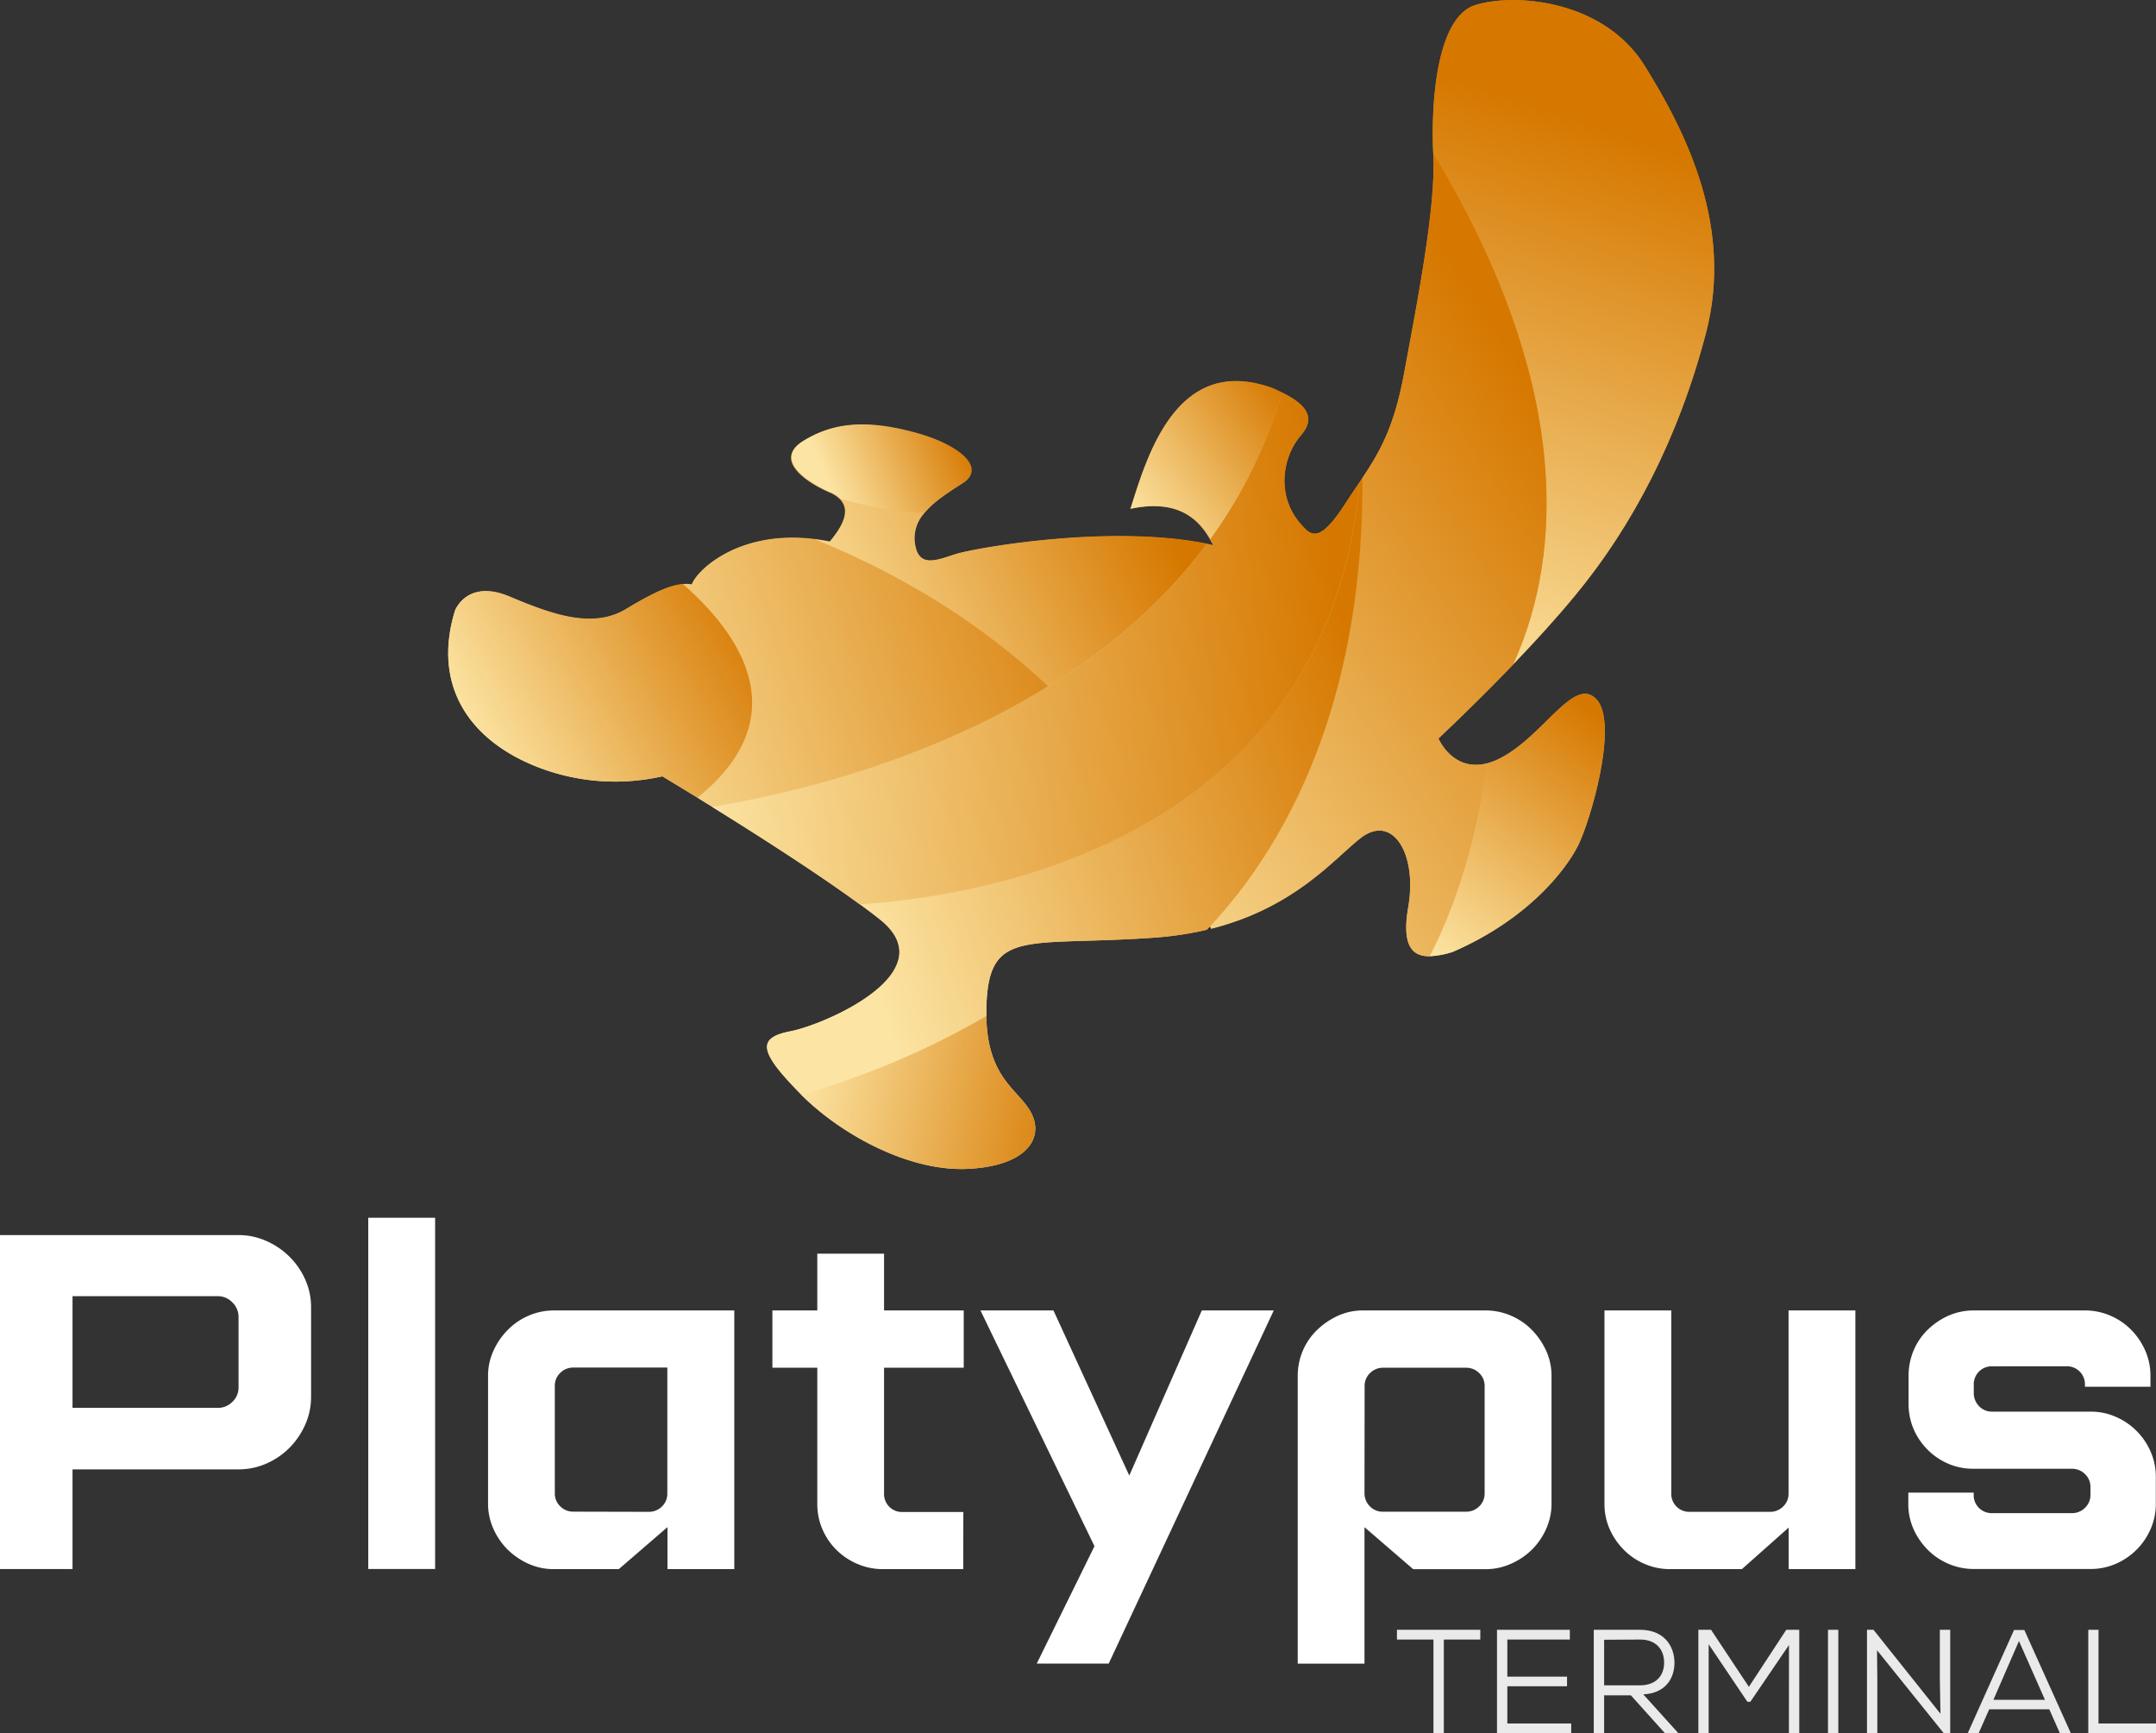 <svg xmlns="http://www.w3.org/2000/svg" xmlns:xlink="http://www.w3.org/1999/xlink" id="Layer_1" data-name="Layer 1" viewBox="0 0 497.63 399.95"><rect x="0" y="0" width="497.63" height="399.95" fill="#333333" stroke="none"/><defs><style>.cls-1{fill:url(#linear-gradient);}.cls-2{fill:#fff;}.cls-3{fill:#eaeaea;}.cls-4{fill:url(#linear-gradient-2);}.cls-5{fill:url(#linear-gradient-3);}.cls-6{fill:url(#linear-gradient-4);}.cls-7{fill:url(#linear-gradient-5);}.cls-8{fill:url(#linear-gradient-6);}.cls-9{fill:url(#linear-gradient-7);}.cls-10{fill:url(#linear-gradient-8);}.cls-11{fill:url(#linear-gradient-9);}.cls-12{fill:url(#linear-gradient-10);}.cls-13{fill:url(#linear-gradient-11);}.cls-14{fill:url(#linear-gradient-12);}</style><linearGradient id="linear-gradient" x1="165.63" y1="245.53" x2="379.91" y2="6.58" gradientUnits="userSpaceOnUse"><stop offset="0" stop-color="#fce5a4"></stop><stop offset="1" stop-color="#d67800"></stop></linearGradient><linearGradient id="linear-gradient-2" x1="278.49" y1="574.45" x2="292.37" y2="440.92" gradientTransform="translate(181.17 -465.23) rotate(12.8)" xlink:href="#linear-gradient"></linearGradient><linearGradient id="linear-gradient-3" x1="295.08" y1="635.17" x2="323.28" y2="573.47" gradientTransform="translate(181.17 -465.23) rotate(12.8)" xlink:href="#linear-gradient"></linearGradient><linearGradient id="linear-gradient-4" x1="192.91" y1="633.48" x2="305.29" y2="515.81" gradientTransform="translate(181.17 -465.23) rotate(12.8)" xlink:href="#linear-gradient"></linearGradient><linearGradient id="linear-gradient-5" x1="157.81" y1="646.47" x2="269.53" y2="580.36" gradientTransform="translate(181.17 -465.23) rotate(12.8)" xlink:href="#linear-gradient"></linearGradient><linearGradient id="linear-gradient-6" x1="227.02" y1="689.24" x2="161.57" y2="691.56" gradientTransform="translate(181.17 -465.23) rotate(12.8)" gradientUnits="userSpaceOnUse"><stop offset="0" stop-color="#d67800"></stop><stop offset="1" stop-color="#fce5a4"></stop></linearGradient><linearGradient id="linear-gradient-7" x1="115.32" y1="614.48" x2="258.77" y2="564.9" gradientTransform="translate(181.17 -465.23) rotate(12.8)" xlink:href="#linear-gradient"></linearGradient><linearGradient id="linear-gradient-8" x1="140.8" y1="599.55" x2="212.2" y2="547.54" gradientTransform="translate(181.17 -465.23) rotate(12.8)" xlink:href="#linear-gradient"></linearGradient><linearGradient id="linear-gradient-9" x1="91.51" y1="629.28" x2="206.48" y2="562.86" gradientTransform="translate(181.17 -465.23) rotate(12.8)" gradientUnits="userSpaceOnUse"><stop offset="0" stop-color="#fce5a4"></stop><stop offset="0.24" stop-color="#f3cb7d"></stop><stop offset="1" stop-color="#d67800"></stop></linearGradient><linearGradient id="linear-gradient-10" x1="72.42" y1="638.89" x2="126.62" y2="591.62" gradientTransform="translate(181.17 -465.23) rotate(12.8)" xlink:href="#linear-gradient"></linearGradient><linearGradient id="linear-gradient-11" x1="138.16" y1="561.66" x2="165.92" y2="542.27" gradientTransform="translate(181.17 -465.23) rotate(12.8)" xlink:href="#linear-gradient"></linearGradient><linearGradient id="linear-gradient-12" x1="207.4" y1="552.32" x2="238.03" y2="518.17" gradientTransform="translate(181.17 -465.23) rotate(12.8)" xlink:href="#linear-gradient"></linearGradient></defs><path class="cls-1" d="M344.71,158h0c1.46-1.48,3-3,4.53-4.66,4.83-5,10-10.65,14.43-16.06,12.95-15.68,23.73-36,30.09-60.43s-4.52-46.19-14.14-61.65-30.35-16.81-39.17-14-10.22,22.25-9.64,34.23c0,.14,0,.29,0,.44.64,11.93-3.82,34.51-6.77,50.45-2.3,12.39-5.65,18.06-9.66,24.09l-.66,1c-1,1.43-1.95,2.89-3,4.48-5.61,8.78-7.75,8.16-10,5.64-6.29-6.52-5-15.87-.42-21.14,4-4.59-.06-7.63-4.46-9.8-.65-.32-1.31-.62-1.95-.9-22.25-8.27-29.12,15.49-33,27.75,11.18-2.41,15.87,2.62,18.38,7,.28.48.53.95.76,1.4-.51-.12-1-.23-1.54-.33-22.46-4.54-53.52,1-57.89,2.37s-8.84,3.49-9.54-2.84a8.62,8.62,0,0,1,2.25-6.63c2.33-2.83,6-5.07,9-7,5-3.28-.57-8.71-11.83-11.67s-18.58-1.94-25.12,2.06-.32,9.05,6.15,11.86a7.21,7.21,0,0,1,2.32,1.5c2.94,3-.18,7.21-2.36,9.88-1.32-.26-2.6-.47-3.83-.61h0c-17.53-2-27,7.38-28,10.52a7.94,7.94,0,0,0-2.14-.1h0c-3,.25-6.88,2-13.08,5.75-7.76,4.67-17.15,1.2-26.94-2.9S105,140.92,105,140.92c-5.15,16.79,2.82,29.45,18.4,35.81a49.38,49.38,0,0,0,29.47,2.41s3.2,1.91,8.1,4.92l3.36,2.08c9.89,6.13,24.11,15.18,34.1,22.5q2.49,1.81,4.58,3.47c15.44,12.22-12.64,24.33-20.63,25.87s-6.89,5,2.25,14.31l.29.3c9.19,9.2,24.94,17.85,38.63,17.12,13.84-.74,17.5-7.41,14.37-13.08-2.94-5.32-10-7.81-10.27-22.17,0-1,0-2,.05-3.07.67-14.22,6.71-13.79,25.37-14.38,3.8-.12,8.12-.28,13-.62a77.54,77.54,0,0,0,12.45-1.84h0l.79-.83c.08.19.15.39.23.59,19.4-4.88,28.44-16.19,34.51-20.92,7.33-5.71,13.14,3.52,11,15.9-1.54,8.92.88,11.43,4.94,11.37a20.4,20.4,0,0,0,5.3-1c17.25-7.47,26-18.76,28.87-24.4s9.5-28.26,4.34-33.86-12.09,8.38-22.25,13.57a13.67,13.67,0,0,1-3.05,1.18c-7.93,2-11.18-5.75-11.18-5.75S337.57,165.22,344.71,158Z"></path><path class="cls-2" d="M55.06,285a15.68,15.68,0,0,1,6.33,1.32,17.76,17.76,0,0,1,5.34,3.58,17.3,17.3,0,0,1,3.69,5.29,15.6,15.6,0,0,1,1.38,6.55v20.59a15.7,15.7,0,0,1-1.32,6.34A17.88,17.88,0,0,1,66.9,334a17.34,17.34,0,0,1-5.34,3.69,15.89,15.89,0,0,1-6.5,1.37H16.74v23H0V285Zm0,18.94a4.66,4.66,0,0,0-1.43-3.41,4.57,4.57,0,0,0-3.3-1.43H16.74v25.77H50.33a4.64,4.64,0,0,0,3.3-1.38,4.51,4.51,0,0,0,1.43-3.36Z"></path><path class="cls-2" d="M100.43,281v81.05H85V281Z"></path><path class="cls-2" d="M127.85,362.08a14,14,0,0,1-5.95-1.27,16.36,16.36,0,0,1-4.79-3.3,15.67,15.67,0,0,1-3.25-4.79,14.07,14.07,0,0,1-1.21-5.73V317.48a13.74,13.74,0,0,1,1.27-5.84,16.41,16.41,0,0,1,3.36-4.84,14.89,14.89,0,0,1,4.84-3.25,14.71,14.71,0,0,1,5.73-1.16h41.63v59.69H154.06v-9.69l-11.23,9.69Zm21.91-13.22a4.2,4.2,0,0,0,3-1.21,4.09,4.09,0,0,0,1.27-3.08v-29h-21.7a4.2,4.2,0,0,0-3,1.21,4.06,4.06,0,0,0-1.27,3.08v24.67a4.06,4.06,0,0,0,1.27,3.08,4.2,4.2,0,0,0,3,1.21Z"></path><path class="cls-2" d="M222.33,362.08H203.72a14.71,14.71,0,0,1-5.73-1.16,15.38,15.38,0,0,1-4.84-3.19,15,15,0,0,1-3.3-4.79,14.59,14.59,0,0,1-1.21-5.95V315.61H178.28V302.39h10.36v-13.1h15.41v13.1h18.39v13.22H204.05v29a4.14,4.14,0,0,0,4.3,4.29h14Z"></path><path class="cls-2" d="M252.62,356.79l-26.32-54.4h16.85l17.5,38.1,16.74-38.1H294l-38.1,81.49H239.29Z"></path><path class="cls-2" d="M299.53,317.48a14.7,14.7,0,0,1,1.15-5.73,14.52,14.52,0,0,1,3.25-4.79,17.34,17.34,0,0,1,4.79-3.3,13.75,13.75,0,0,1,5.89-1.27h28.31a14.62,14.62,0,0,1,5.72,1.16,14.93,14.93,0,0,1,4.85,3.25,16.79,16.79,0,0,1,3.36,4.84,13.88,13.88,0,0,1,1.26,5.84V347a14.07,14.07,0,0,1-1.21,5.73,15.67,15.67,0,0,1-3.25,4.79,16.08,16.08,0,0,1-4.84,3.3,14.12,14.12,0,0,1-5.89,1.27H326.18l-11.24-9.69v31.49H299.53Zm15.41,27.09a4.25,4.25,0,0,0,1.22,3,4.07,4.07,0,0,0,3.08,1.26H338.4a4.24,4.24,0,0,0,3-1.21,4.09,4.09,0,0,0,1.27-3.08V319.9a4.09,4.09,0,0,0-1.27-3.08,4.24,4.24,0,0,0-3-1.21H319.24a4.2,4.2,0,0,0-3,1.21,4.09,4.09,0,0,0-1.27,3.08Z"></path><path class="cls-2" d="M408.55,348.86a4.2,4.2,0,0,0,3-1.21,4.06,4.06,0,0,0,1.27-3.08V302.39h15.42v59.69H412.84V352.5l-10.79,9.58H385.42a14.62,14.62,0,0,1-5.72-1.16,14.83,14.83,0,0,1-4.85-3.25,15.66,15.66,0,0,1-3.3-4.79,14.18,14.18,0,0,1-1.22-5.89v-44.6h15.42v42.18a4.14,4.14,0,0,0,4.3,4.29Z"></path><path class="cls-2" d="M459.86,315.28a4.14,4.14,0,0,0-4.29,4.29v1.76a4.35,4.35,0,0,0,1.21,3.14,4.06,4.06,0,0,0,3.08,1.27h22.69a14.26,14.26,0,0,1,5.83,1.21,15.38,15.38,0,0,1,8,8,14.26,14.26,0,0,1,1.21,5.83V347a14.31,14.31,0,0,1-1.21,5.84,15.38,15.38,0,0,1-8,8,14.43,14.43,0,0,1-5.83,1.21h-27a14.67,14.67,0,0,1-5.73-1.16,14.93,14.93,0,0,1-4.85-3.25,16,16,0,0,1-3.3-4.79,14.17,14.17,0,0,1-1.21-5.89v-2.53h15.09v.44a4.14,4.14,0,0,0,4.29,4.29h18.39a4.22,4.22,0,0,0,3-1.21,4.09,4.09,0,0,0,1.27-3.08v-1.65a4.12,4.12,0,0,0-1.27-3.09,4.26,4.26,0,0,0-3-1.21H455.57a14.6,14.6,0,0,1-5.89-1.16,15.32,15.32,0,0,1-8-8,14.82,14.82,0,0,1-1.16-5.9v-6.38a15,15,0,0,1,1.16-5.84,14.37,14.37,0,0,1,3.25-4.79,16.43,16.43,0,0,1,4.79-3.25,14.3,14.3,0,0,1,5.89-1.21h25.66a14.62,14.62,0,0,1,5.72,1.16,14.93,14.93,0,0,1,4.85,3.25,15.87,15.87,0,0,1,3.3,4.84,14.31,14.31,0,0,1,1.21,5.84V320H481.23v-.44a4.16,4.16,0,0,0-4.3-4.29Z"></path><path class="cls-3" d="M330.86,378.33h-8.43v-2.25h19.24v2.25h-8.42V400h-2.39Z"></path><path class="cls-3" d="M362.65,400H345.52V376.08h16.82v2.25H347.91v8.56h13.78v2.22H347.91v8.59h14.74Z"></path><path class="cls-3" d="M387.44,400h-3.1l-7.92-8.8h-6.17V400h-2.39V376.08h10.71c5.32,0,7.88,3.54,7.92,7.57,0,3.72-2.15,7.09-7.2,7.33Zm-17.19-21.62V388.9h8.19c3.82,0,5.66-2.25,5.66-5.25s-1.84-5.32-5.53-5.32Z"></path><path class="cls-3" d="M412.92,379.59,404,392.69h-.68l-8.94-13.27V400H392V376.08h2.93l8.73,13.16,8.63-13.16h3V400h-2.39Z"></path><path class="cls-3" d="M421.92,400V376.08h2.38V400Z"></path><path class="cls-3" d="M447.88,395.45l-.14-7.91V376.08h2.39V400h-1.44l-15.45-19.2.07,7.06V400h-2.39V376.08h1.5Z"></path><path class="cls-3" d="M473,394.43H459.13L456.67,400h-2.52l10.71-23.87h2.38L478,400h-2.53Zm-12.9-2.19H472l-6-13.57Z"></path><path class="cls-3" d="M484.36,376.08V397.7h13.27V400H482V376.08Z"></path><path class="cls-4" d="M393.76,76.82c-6.36,24.42-17.14,44.75-30.09,60.43-4.46,5.41-9.6,11-14.43,16.06,9.54-20.93,16.35-60.21-18.43-117.9-.58-12,.94-31.44,9.64-34.23s29.55-1.46,39.17,14S400.11,52.39,393.76,76.82Z"></path><path class="cls-5" d="M364.16,195.26c-2.89,5.64-11.62,16.93-28.87,24.4a20.39,20.39,0,0,1-5.31,1c4.64-9,10.44-23.7,13.22-44.51a13.67,13.67,0,0,0,3.05-1.18c10.16-5.19,17.09-19.16,22.25-13.57S367.05,189.62,364.16,195.26Z"></path><path class="cls-6" d="M344.71,158C337.57,165.22,332,170.4,332,170.4s3.25,7.79,11.18,5.75c-2.78,20.81-8.58,35.51-13.22,44.51-4.05.06-6.47-2.45-4.93-11.37,2.15-12.38-3.66-21.61-11-15.9-6.07,4.73-15.11,16-34.51,20.92-.08-.2-.15-.4-.23-.59C294.06,198,314.8,166,314.4,110.39c4-6,7.36-11.7,9.66-24.09,2.95-15.94,7.41-38.52,6.77-50.45,0-.15,0-.3,0-.44,34.78,57.69,28,97,18.43,117.9-1.55,1.62-3.07,3.18-4.53,4.66Z"></path><path class="cls-7" d="M279.32,213.72l-.79.83h0a77.54,77.54,0,0,1-12.45,1.84c-4.9.34-9.22.5-13,.62-18.66.59-24.7.16-25.37,14.38-.05,1.08-.07,2.1,0,3.07a186.12,186.12,0,0,1-42.74,18.13l-.29-.3c-9.14-9.32-10.23-12.78-2.25-14.31s36.07-13.65,20.63-25.87q-2.08-1.65-4.58-3.47c14.24-.9,43.08-4.66,68.43-20,23.12-14,43.34-37.53,46.89-77.31l.66-1C314.8,166,294.06,198,279.32,213.72Z"></path><path class="cls-8" d="M223.54,269.71c-13.69.73-29.44-7.92-38.63-17.12a186.12,186.12,0,0,0,42.74-18.13c.22,14.36,7.32,16.85,10.26,22.17C241,262.3,237.38,269,223.54,269.71Z"></path><path class="cls-9" d="M266.85,188.68c-25.35,15.3-54.19,19.06-68.43,20-10-7.32-24.21-16.37-34.1-22.5,16-2.58,48.42-9.69,77.62-27.79,13.55-8.39,26.4-19.15,36.63-32.91.52.1,1,.21,1.54.33-.23-.45-.48-.92-.76-1.4A109.29,109.29,0,0,0,295.9,90.55c4.4,2.17,8.42,5.21,4.46,9.8-4.55,5.27-5.87,14.62.42,21.14,2.24,2.52,4.38,3.14,10-5.64,1-1.59,2-3,3-4.48C310.19,151.15,290,174.72,266.85,188.68Z"></path><path class="cls-10" d="M278.57,125.44c-10.23,13.76-23.08,24.52-36.63,32.91-18.18-17-38.23-27.62-54.19-34,1.23.14,2.51.35,3.83.61,2.18-2.67,5.3-6.92,2.36-9.88a74.09,74.09,0,0,0,19.45,3.27,8.62,8.62,0,0,0-2.25,6.63c.7,6.33,5.07,4.23,9.54,2.84S256.11,120.9,278.57,125.44Z"></path><path class="cls-11" d="M241.94,158.35c-29.2,18.1-61.58,25.21-77.62,27.79L161,184.06c23.89-19.23,8.75-38.76-3.39-49.3a7.94,7.94,0,0,1,2.14.1c1.08-3.14,10.5-12.56,28-10.52h0C203.71,130.73,223.76,141.3,241.94,158.35Z"></path><path class="cls-12" d="M161,184.06c-4.9-3-8.1-4.92-8.1-4.92a49.38,49.38,0,0,1-29.47-2.41c-15.58-6.36-23.55-19-18.4-35.81,0,0,2.76-7.42,12.55-3.31s19.18,7.57,26.94,2.9c6.2-3.72,10.07-5.5,13.08-5.75h0C169.71,145.3,184.85,164.83,161,184.06Z"></path><path class="cls-13" d="M222.42,111.32c-3,2-6.7,4.19-9,7a74.09,74.09,0,0,1-19.45-3.27,7.21,7.21,0,0,0-2.32-1.5c-6.47-2.81-12.69-7.85-6.15-11.86s13.87-5,25.12-2.06S227.45,108,222.42,111.32Z"></path><path class="cls-14" d="M295.9,90.55a109.29,109.29,0,0,1-16.55,33.82c-2.51-4.35-7.2-9.38-18.38-7,3.86-12.26,10.73-36,33-27.75C294.59,89.93,295.25,90.23,295.9,90.55Z"></path></svg>